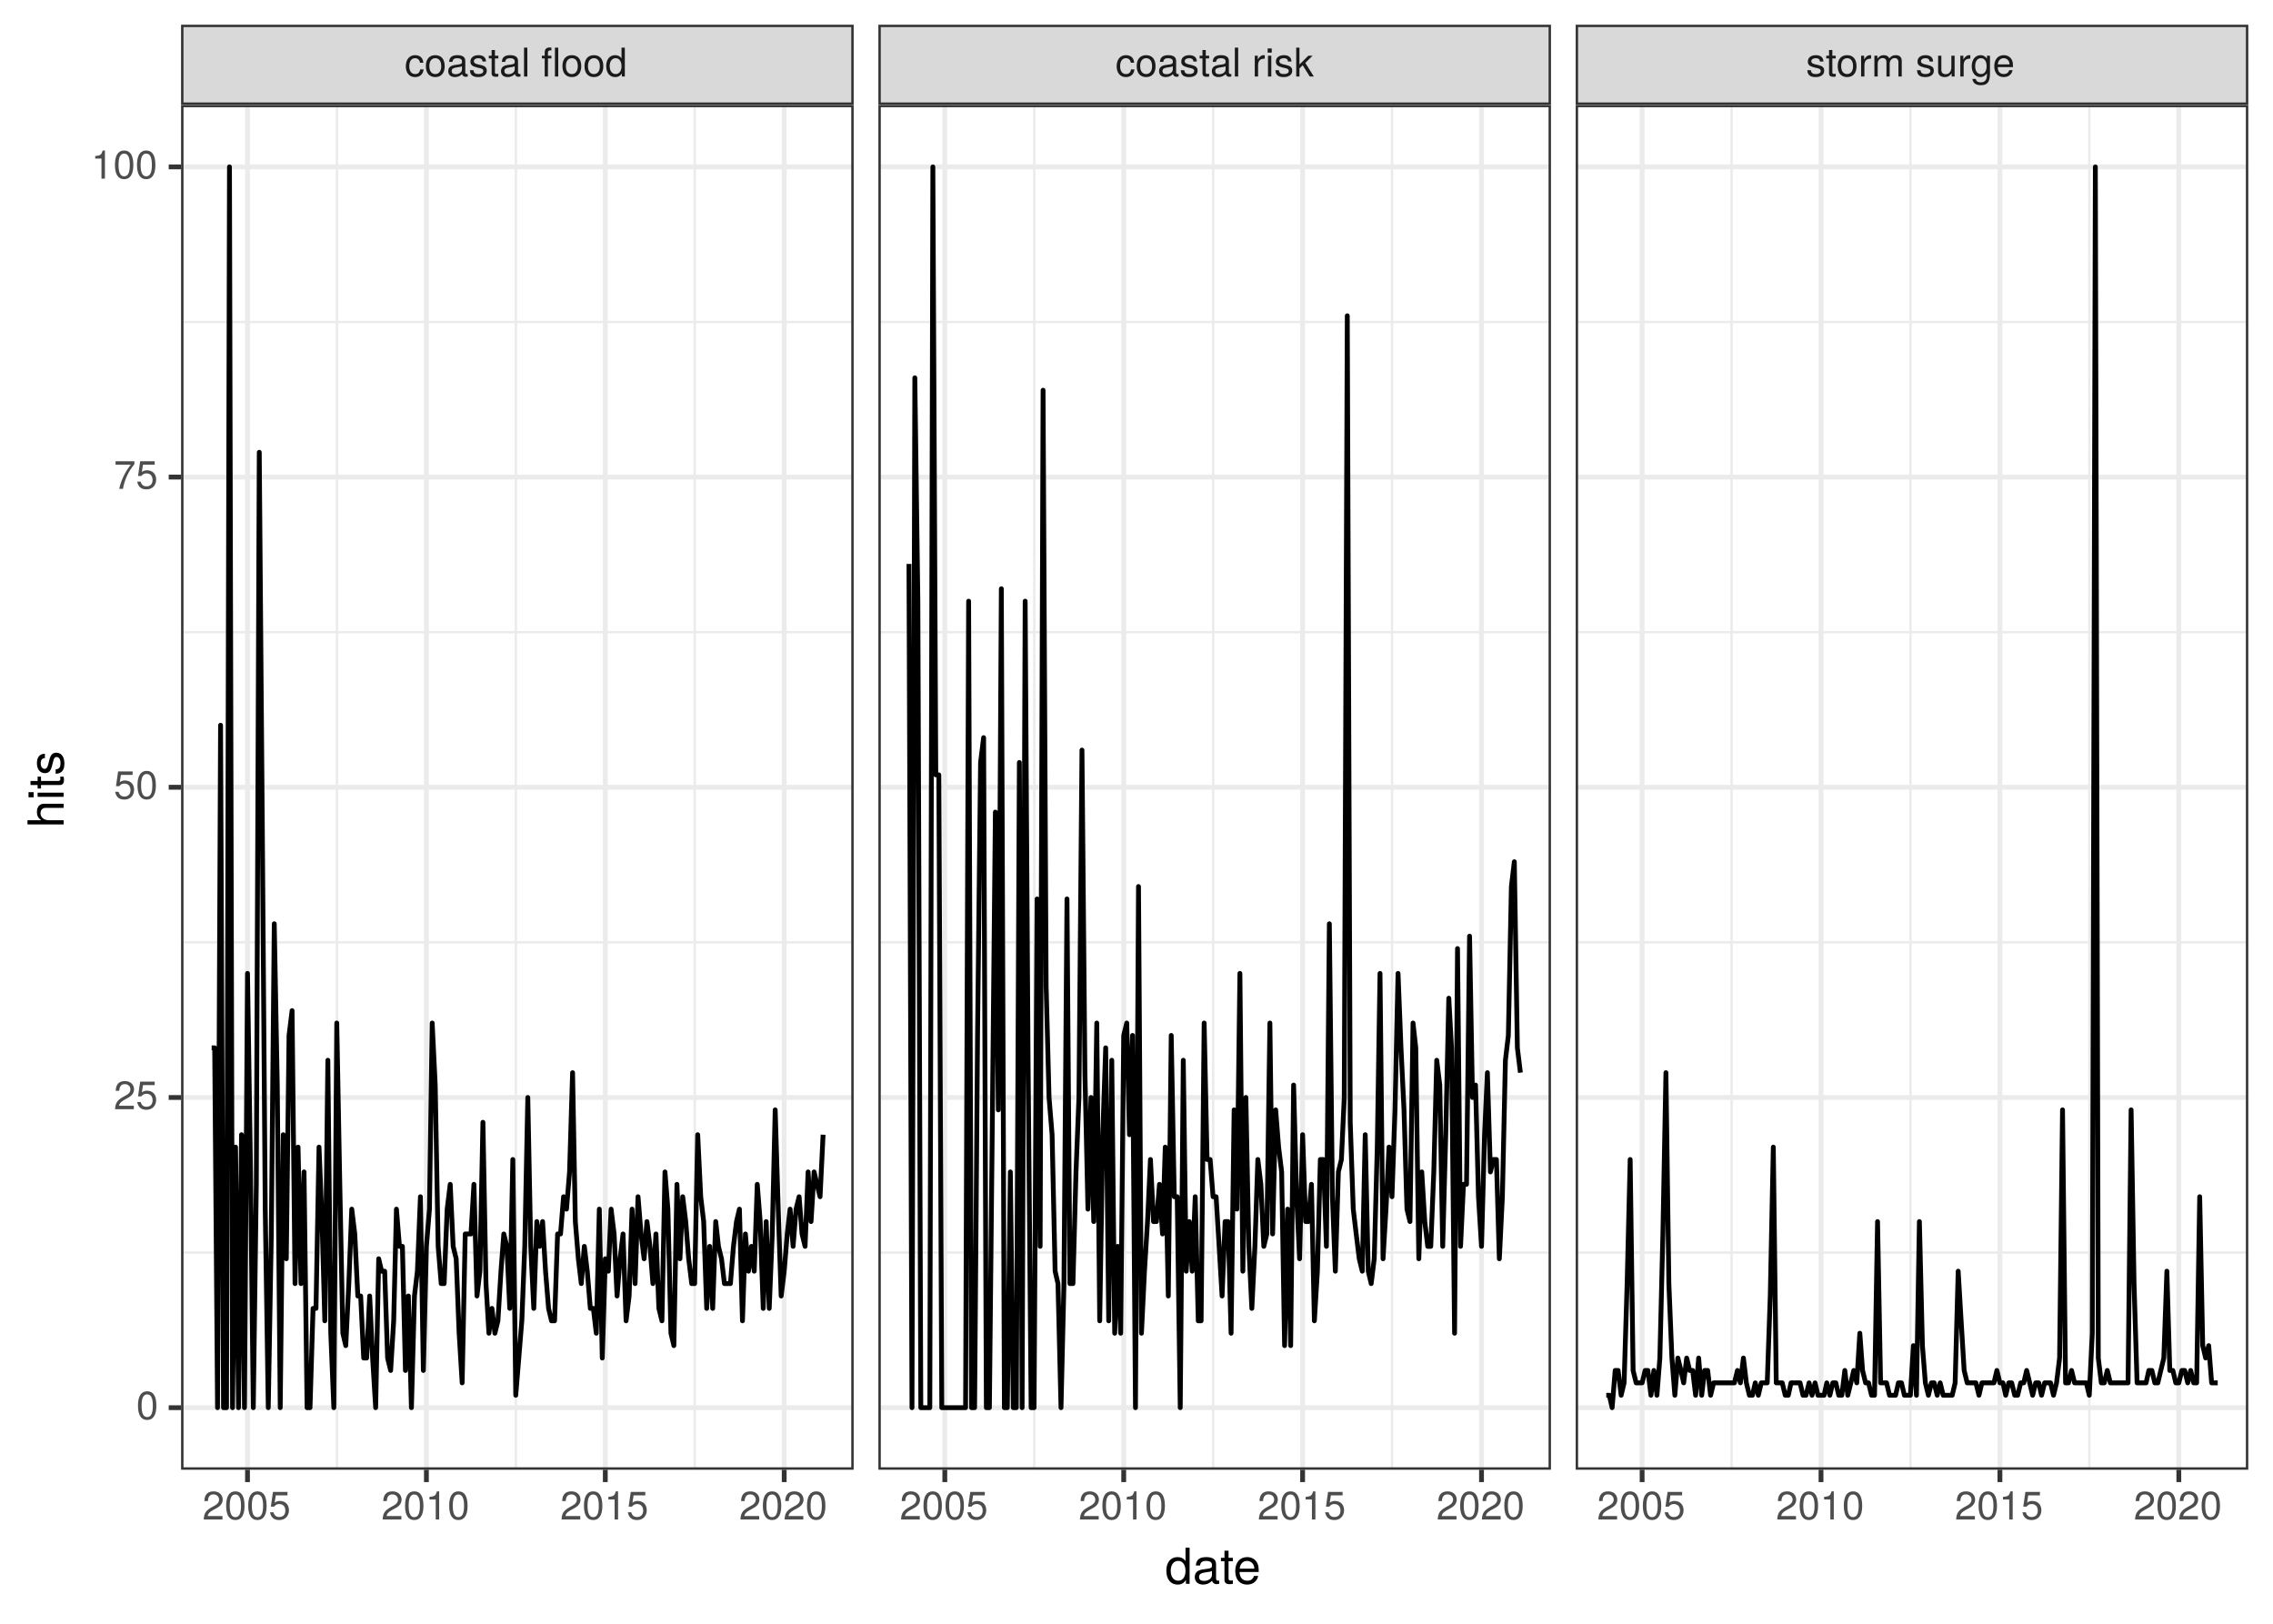 <?xml version="1.0" encoding="UTF-8"?>
<svg xmlns="http://www.w3.org/2000/svg" xmlns:xlink="http://www.w3.org/1999/xlink" width="504pt" height="360pt" viewBox="0 0 504 360" version="1.1">
<defs>
<g>
<symbol overflow="visible" id="glyph0-0">
<path style="stroke:none;" d=""/>
</symbol>
<symbol overflow="visible" id="glyph0-1">
<path style="stroke:none;" d="M 4.203 -1.578 L 3.453 -1.578 C 3.328 -0.844 2.953 -0.547 2.328 -0.547 C 1.516 -0.547 1.031 -1.172 1.031 -2.266 C 1.031 -3.406 1.516 -4.062 2.312 -4.062 C 2.922 -4.062 3.312 -3.703 3.406 -3.062 L 4.141 -3.062 C 4.062 -4.188 3.359 -4.734 2.328 -4.734 C 1.078 -4.734 0.266 -3.797 0.266 -2.266 C 0.266 -0.781 1.062 0.125 2.312 0.125 C 3.406 0.125 4.109 -0.531 4.203 -1.578 Z M 4.203 -1.578 "/>
</symbol>
<symbol overflow="visible" id="glyph0-2">
<path style="stroke:none;" d="M 4.484 -2.266 C 4.484 -3.859 3.719 -4.734 2.391 -4.734 C 1.094 -4.734 0.312 -3.859 0.312 -2.312 C 0.312 -0.75 1.094 0.125 2.406 0.125 C 3.688 0.125 4.484 -0.75 4.484 -2.266 Z M 3.719 -2.281 C 3.719 -1.203 3.203 -0.547 2.406 -0.547 C 1.578 -0.547 1.078 -1.188 1.078 -2.312 C 1.078 -3.406 1.578 -4.062 2.406 -4.062 C 3.234 -4.062 3.719 -3.422 3.719 -2.281 Z M 3.719 -2.281 "/>
</symbol>
<symbol overflow="visible" id="glyph0-3">
<path style="stroke:none;" d="M 4.703 -0.016 L 4.703 -0.578 C 4.625 -0.547 4.594 -0.547 4.547 -0.547 C 4.297 -0.547 4.156 -0.688 4.156 -0.922 L 4.156 -3.484 C 4.156 -4.297 3.547 -4.734 2.422 -4.734 C 1.297 -4.734 0.609 -4.312 0.578 -3.25 L 1.312 -3.25 C 1.375 -3.812 1.703 -4.062 2.391 -4.062 C 3.047 -4.062 3.422 -3.812 3.422 -3.375 L 3.422 -3.188 C 3.422 -2.875 3.234 -2.75 2.656 -2.672 C 1.625 -2.547 1.453 -2.5 1.172 -2.391 C 0.641 -2.172 0.375 -1.766 0.375 -1.203 C 0.375 -0.359 0.953 0.125 1.875 0.125 C 2.469 0.125 3.047 -0.109 3.453 -0.547 C 3.531 -0.188 3.844 0.062 4.203 0.062 C 4.359 0.062 4.469 0.047 4.703 -0.016 Z M 3.422 -1.594 C 3.422 -0.938 2.75 -0.516 2.047 -0.516 C 1.469 -0.516 1.141 -0.719 1.141 -1.219 C 1.141 -1.703 1.453 -1.906 2.25 -2.016 C 3.016 -2.125 3.172 -2.156 3.422 -2.281 Z M 3.422 -1.594 "/>
</symbol>
<symbol overflow="visible" id="glyph0-4">
<path style="stroke:none;" d="M 4.031 -1.297 C 4.031 -1.984 3.656 -2.328 2.734 -2.547 L 2.031 -2.703 C 1.438 -2.844 1.172 -3.047 1.172 -3.375 C 1.172 -3.797 1.562 -4.062 2.156 -4.062 C 2.75 -4.062 3.062 -3.812 3.078 -3.328 L 3.859 -3.328 C 3.844 -4.234 3.25 -4.734 2.188 -4.734 C 1.109 -4.734 0.406 -4.188 0.406 -3.328 C 0.406 -2.609 0.781 -2.266 1.875 -2 L 2.562 -1.844 C 3.062 -1.719 3.266 -1.562 3.266 -1.234 C 3.266 -0.797 2.844 -0.547 2.203 -0.547 C 1.547 -0.547 1.172 -0.703 1.078 -1.406 L 0.297 -1.406 C 0.328 -0.344 0.938 0.125 2.141 0.125 C 3.297 0.125 4.031 -0.406 4.031 -1.297 Z M 4.031 -1.297 "/>
</symbol>
<symbol overflow="visible" id="glyph0-5">
<path style="stroke:none;" d="M 2.234 0 L 2.234 -0.609 C 2.141 -0.594 2.016 -0.578 1.875 -0.578 C 1.562 -0.578 1.484 -0.672 1.484 -1 L 1.484 -4.016 L 2.234 -4.016 L 2.234 -4.609 L 1.484 -4.609 L 1.484 -5.875 L 0.75 -5.875 L 0.75 -4.609 L 0.125 -4.609 L 0.125 -4.016 L 0.75 -4.016 L 0.75 -0.672 C 0.75 -0.203 1.062 0.062 1.641 0.062 C 1.812 0.062 1.984 0.047 2.234 0 Z M 2.234 0 "/>
</symbol>
<symbol overflow="visible" id="glyph0-6">
<path style="stroke:none;" d="M 1.328 0 L 1.328 -6.406 L 0.594 -6.406 L 0.594 0 Z M 1.328 0 "/>
</symbol>
<symbol overflow="visible" id="glyph0-7">
<path style="stroke:none;" d=""/>
</symbol>
<symbol overflow="visible" id="glyph0-8">
<path style="stroke:none;" d="M 2.266 -4.016 L 2.266 -4.609 L 1.5 -4.609 L 1.5 -5.328 C 1.5 -5.641 1.688 -5.797 2.016 -5.797 C 2.078 -5.797 2.109 -5.797 2.266 -5.781 L 2.266 -6.391 C 2.109 -6.438 2 -6.438 1.859 -6.438 C 1.172 -6.438 0.781 -6.047 0.781 -5.391 L 0.781 -4.609 L 0.156 -4.609 L 0.156 -4.016 L 0.781 -4.016 L 0.781 0 L 1.5 0 L 1.5 -4.016 Z M 3.781 0 L 3.781 -6.406 L 3.047 -6.406 L 3.047 0 Z M 3.781 0 "/>
</symbol>
<symbol overflow="visible" id="glyph0-9">
<path style="stroke:none;" d="M 4.359 0 L 4.359 -6.406 L 3.625 -6.406 L 3.625 -4.031 C 3.312 -4.5 2.828 -4.734 2.203 -4.734 C 1.016 -4.734 0.234 -3.812 0.234 -2.344 C 0.234 -0.797 1 0.125 2.234 0.125 C 2.875 0.125 3.312 -0.109 3.703 -0.672 L 3.703 0 Z M 3.625 -2.281 C 3.625 -1.219 3.109 -0.547 2.344 -0.547 C 1.531 -0.547 1 -1.234 1 -2.312 C 1 -3.375 1.531 -4.062 2.328 -4.062 C 3.125 -4.062 3.625 -3.359 3.625 -2.281 Z M 3.625 -2.281 "/>
</symbol>
<symbol overflow="visible" id="glyph0-10">
<path style="stroke:none;" d="M 2.828 -3.969 L 2.828 -4.719 C 2.703 -4.734 2.641 -4.734 2.547 -4.734 C 2.062 -4.734 1.703 -4.453 1.281 -3.781 L 1.281 -4.609 L 0.609 -4.609 L 0.609 0 L 1.344 0 L 1.344 -2.391 C 1.344 -3.438 1.688 -3.953 2.828 -3.969 Z M 2.828 -3.969 "/>
</symbol>
<symbol overflow="visible" id="glyph0-11">
<path style="stroke:none;" d="M 1.344 0 L 1.344 -4.609 L 0.609 -4.609 L 0.609 0 Z M 1.438 -5.297 L 1.438 -6.219 L 0.531 -6.219 L 0.531 -5.297 Z M 1.438 -5.297 "/>
</symbol>
<symbol overflow="visible" id="glyph0-12">
<path style="stroke:none;" d="M 4.422 0 L 2.531 -3.016 L 4.141 -4.609 L 3.188 -4.609 L 1.234 -2.656 L 1.234 -6.406 L 0.516 -6.406 L 0.516 0 L 1.234 0 L 1.234 -1.797 L 1.953 -2.5 L 3.516 0 Z M 4.422 0 "/>
</symbol>
<symbol overflow="visible" id="glyph0-13">
<path style="stroke:none;" d="M 6.688 0 L 6.688 -3.453 C 6.688 -4.281 6.234 -4.734 5.359 -4.734 C 4.75 -4.734 4.375 -4.562 3.953 -4.031 C 3.672 -4.531 3.312 -4.734 2.703 -4.734 C 2.094 -4.734 1.688 -4.516 1.297 -3.953 L 1.297 -4.609 L 0.625 -4.609 L 0.625 0 L 1.359 0 L 1.359 -2.891 C 1.359 -3.562 1.844 -4.094 2.438 -4.094 C 2.984 -4.094 3.297 -3.766 3.297 -3.172 L 3.297 0 L 4.016 0 L 4.016 -2.891 C 4.016 -3.562 4.516 -4.094 5.109 -4.094 C 5.641 -4.094 5.953 -3.75 5.953 -3.172 L 5.953 0 Z M 6.688 0 "/>
</symbol>
<symbol overflow="visible" id="glyph0-14">
<path style="stroke:none;" d="M 4.234 0 L 4.234 -4.609 L 3.516 -4.609 L 3.516 -2.062 C 3.516 -1.125 3.016 -0.516 2.25 -0.516 C 1.672 -0.516 1.297 -0.859 1.297 -1.422 L 1.297 -4.609 L 0.578 -4.609 L 0.578 -1.125 C 0.578 -0.359 1.141 0.125 2.047 0.125 C 2.719 0.125 3.156 -0.109 3.578 -0.719 L 3.578 0 Z M 4.234 0 "/>
</symbol>
<symbol overflow="visible" id="glyph0-15">
<path style="stroke:none;" d="M 4.297 -0.75 L 4.297 -4.609 L 3.625 -4.609 L 3.625 -3.938 C 3.25 -4.484 2.812 -4.734 2.219 -4.734 C 1.047 -4.734 0.25 -3.75 0.25 -2.266 C 0.25 -0.812 1.078 0.125 2.156 0.125 C 2.734 0.125 3.141 -0.109 3.625 -0.688 L 3.625 -0.391 C 3.625 0.828 3.125 1.297 2.266 1.297 C 1.688 1.297 1.234 1.094 1.156 0.531 L 0.406 0.531 C 0.484 1.406 1.156 1.922 2.25 1.922 C 3.688 1.922 4.297 1.281 4.297 -0.75 Z M 3.547 -2.281 C 3.547 -1.172 3.078 -0.547 2.312 -0.547 C 1.5 -0.547 1.016 -1.188 1.016 -2.312 C 1.016 -3.406 1.516 -4.062 2.297 -4.062 C 3.094 -4.062 3.547 -3.391 3.547 -2.281 Z M 3.547 -2.281 "/>
</symbol>
<symbol overflow="visible" id="glyph0-16">
<path style="stroke:none;" d="M 4.516 -2.094 C 4.516 -2.766 4.453 -3.188 4.328 -3.531 C 4.031 -4.281 3.328 -4.734 2.469 -4.734 C 1.172 -4.734 0.359 -3.797 0.359 -2.281 C 0.359 -0.766 1.156 0.125 2.453 0.125 C 3.5 0.125 4.234 -0.469 4.422 -1.406 L 3.672 -1.406 C 3.469 -0.797 3.062 -0.547 2.469 -0.547 C 1.703 -0.547 1.141 -1.031 1.125 -2.094 Z M 3.734 -2.75 C 3.734 -2.75 3.734 -2.703 3.719 -2.688 L 1.141 -2.688 C 1.203 -3.516 1.719 -4.062 2.453 -4.062 C 3.172 -4.062 3.734 -3.469 3.734 -2.75 Z M 3.734 -2.75 "/>
</symbol>
<symbol overflow="visible" id="glyph0-17">
<path style="stroke:none;" d="M 4.5 -4.406 C 4.5 -5.469 3.672 -6.234 2.5 -6.234 C 1.219 -6.234 0.484 -5.594 0.438 -4.078 L 1.219 -4.078 C 1.281 -5.125 1.703 -5.562 2.469 -5.562 C 3.172 -5.562 3.703 -5.062 3.703 -4.391 C 3.703 -3.891 3.406 -3.469 2.859 -3.156 L 2.047 -2.703 C 0.75 -1.969 0.375 -1.375 0.297 0 L 4.453 0 L 4.453 -0.766 L 1.172 -0.766 C 1.25 -1.281 1.531 -1.594 2.297 -2.047 L 3.172 -2.531 C 4.047 -2.984 4.5 -3.641 4.5 -4.406 Z M 4.5 -4.406 "/>
</symbol>
<symbol overflow="visible" id="glyph0-18">
<path style="stroke:none;" d="M 4.453 -3 C 4.453 -5.156 3.781 -6.234 2.422 -6.234 C 1.078 -6.234 0.375 -5.141 0.375 -3.047 C 0.375 -0.953 1.078 0.125 2.422 0.125 C 3.734 0.125 4.453 -0.953 4.453 -3 Z M 3.672 -3.062 C 3.672 -1.297 3.266 -0.516 2.406 -0.516 C 1.578 -0.516 1.172 -1.344 1.172 -3.047 C 1.172 -4.75 1.578 -5.547 2.422 -5.547 C 3.25 -5.547 3.672 -4.734 3.672 -3.062 Z M 3.672 -3.062 "/>
</symbol>
<symbol overflow="visible" id="glyph0-19">
<path style="stroke:none;" d="M 4.516 -2.062 C 4.516 -3.297 3.688 -4.109 2.5 -4.109 C 2.062 -4.109 1.703 -4 1.344 -3.734 L 1.594 -5.344 L 4.188 -5.344 L 4.188 -6.109 L 0.969 -6.109 L 0.5 -2.844 L 1.219 -2.844 C 1.578 -3.266 1.875 -3.422 2.359 -3.422 C 3.188 -3.422 3.719 -2.891 3.719 -1.969 C 3.719 -1.062 3.203 -0.547 2.359 -0.547 C 1.688 -0.547 1.266 -0.891 1.078 -1.594 L 0.312 -1.594 C 0.562 -0.359 1.266 0.125 2.375 0.125 C 3.641 0.125 4.516 -0.75 4.516 -2.062 Z M 4.516 -2.062 "/>
</symbol>
<symbol overflow="visible" id="glyph0-20">
<path style="stroke:none;" d="M 3.047 0 L 3.047 -6.234 L 2.547 -6.234 C 2.266 -5.281 2.094 -5.141 0.891 -5 L 0.891 -4.438 L 2.281 -4.438 L 2.281 0 Z M 3.047 0 "/>
</symbol>
<symbol overflow="visible" id="glyph0-21">
<path style="stroke:none;" d="M 4.578 -5.453 L 4.578 -6.109 L 0.406 -6.109 L 0.406 -5.344 L 3.781 -5.344 C 2.531 -3.781 1.656 -1.953 1.219 0 L 2.047 0 C 2.391 -2.016 3.266 -3.891 4.578 -5.453 Z M 4.578 -5.453 "/>
</symbol>
<symbol overflow="visible" id="glyph1-0">
<path style="stroke:none;" d=""/>
</symbol>
<symbol overflow="visible" id="glyph1-1">
<path style="stroke:none;" d="M 5.438 0 L 5.438 -8.016 L 4.531 -8.016 L 4.531 -5.031 C 4.141 -5.625 3.531 -5.922 2.766 -5.922 C 1.266 -5.922 0.281 -4.781 0.281 -2.938 C 0.281 -0.984 1.25 0.172 2.797 0.172 C 3.594 0.172 4.141 -0.125 4.625 -0.844 L 4.625 0 Z M 4.531 -2.859 C 4.531 -1.531 3.891 -0.688 2.922 -0.688 C 1.906 -0.688 1.25 -1.547 1.25 -2.875 C 1.25 -4.219 1.906 -5.078 2.922 -5.078 C 3.906 -5.078 4.531 -4.188 4.531 -2.859 Z M 4.531 -2.859 "/>
</symbol>
<symbol overflow="visible" id="glyph1-2">
<path style="stroke:none;" d="M 5.891 -0.016 L 5.891 -0.719 C 5.781 -0.688 5.734 -0.688 5.688 -0.688 C 5.375 -0.688 5.188 -0.859 5.188 -1.141 L 5.188 -4.359 C 5.188 -5.375 4.438 -5.922 3.031 -5.922 C 1.625 -5.922 0.766 -5.391 0.719 -4.062 L 1.641 -4.062 C 1.719 -4.766 2.141 -5.078 2.984 -5.078 C 3.812 -5.078 4.281 -4.781 4.281 -4.219 L 4.281 -3.984 C 4.281 -3.594 4.047 -3.438 3.328 -3.344 C 2.031 -3.172 1.828 -3.141 1.469 -2.984 C 0.797 -2.719 0.469 -2.203 0.469 -1.5 C 0.469 -0.453 1.188 0.172 2.359 0.172 C 3.094 0.172 3.812 -0.141 4.312 -0.688 C 4.406 -0.234 4.812 0.078 5.266 0.078 C 5.438 0.078 5.594 0.062 5.891 -0.016 Z M 4.281 -1.984 C 4.281 -1.172 3.438 -0.641 2.547 -0.641 C 1.844 -0.641 1.422 -0.891 1.422 -1.516 C 1.422 -2.125 1.828 -2.391 2.812 -2.531 C 3.766 -2.656 3.969 -2.703 4.281 -2.844 Z M 4.281 -1.984 "/>
</symbol>
<symbol overflow="visible" id="glyph1-3">
<path style="stroke:none;" d="M 2.797 0 L 2.797 -0.766 C 2.672 -0.734 2.531 -0.719 2.359 -0.719 C 1.953 -0.719 1.844 -0.844 1.844 -1.25 L 1.844 -5.016 L 2.797 -5.016 L 2.797 -5.766 L 1.844 -5.766 L 1.844 -7.344 L 0.938 -7.344 L 0.938 -5.766 L 0.156 -5.766 L 0.156 -5.016 L 0.938 -5.016 L 0.938 -0.844 C 0.938 -0.25 1.328 0.078 2.047 0.078 C 2.266 0.078 2.484 0.062 2.797 0 Z M 2.797 0 "/>
</symbol>
<symbol overflow="visible" id="glyph1-4">
<path style="stroke:none;" d="M 5.641 -2.625 C 5.641 -3.453 5.578 -3.984 5.406 -4.406 C 5.031 -5.359 4.156 -5.922 3.078 -5.922 C 1.469 -5.922 0.438 -4.734 0.438 -2.844 C 0.438 -0.953 1.438 0.172 3.062 0.172 C 4.375 0.172 5.297 -0.578 5.516 -1.75 L 4.594 -1.75 C 4.344 -0.984 3.828 -0.688 3.094 -0.688 C 2.141 -0.688 1.422 -1.297 1.391 -2.625 Z M 4.656 -3.438 C 4.656 -3.438 4.656 -3.391 4.656 -3.359 L 1.422 -3.359 C 1.5 -4.391 2.141 -5.078 3.062 -5.078 C 3.969 -5.078 4.656 -4.328 4.656 -3.438 Z M 4.656 -3.438 "/>
</symbol>
<symbol overflow="visible" id="glyph2-0">
<path style="stroke:none;" d=""/>
</symbol>
<symbol overflow="visible" id="glyph2-1">
<path style="stroke:none;" d="M 0 -5.344 L -4.359 -5.344 C -5.328 -5.344 -5.922 -4.656 -5.922 -3.531 C -5.922 -2.719 -5.672 -2.219 -4.969 -1.688 L -8.016 -1.688 L -8.016 -0.766 L 0 -0.766 L 0 -1.688 L -3.172 -1.688 C -4.359 -1.688 -5.125 -2.297 -5.125 -3.25 C -5.125 -3.891 -4.75 -4.438 -4 -4.438 L 0 -4.438 Z M 0 -5.344 "/>
</symbol>
<symbol overflow="visible" id="glyph2-2">
<path style="stroke:none;" d="M 0 -1.688 L -5.766 -1.688 L -5.766 -0.766 L 0 -0.766 Z M -6.641 -1.797 L -7.781 -1.797 L -7.781 -0.656 L -6.641 -0.656 Z M -6.641 -1.797 "/>
</symbol>
<symbol overflow="visible" id="glyph2-3">
<path style="stroke:none;" d="M 0 -2.797 L -0.766 -2.797 C -0.734 -2.672 -0.719 -2.531 -0.719 -2.359 C -0.719 -1.953 -0.844 -1.844 -1.25 -1.844 L -5.016 -1.844 L -5.016 -2.797 L -5.766 -2.797 L -5.766 -1.844 L -7.344 -1.844 L -7.344 -0.938 L -5.766 -0.938 L -5.766 -0.156 L -5.016 -0.156 L -5.016 -0.938 L -0.844 -0.938 C -0.25 -0.938 0.078 -1.328 0.078 -2.047 C 0.078 -2.266 0.062 -2.484 0 -2.797 Z M 0 -2.797 "/>
</symbol>
<symbol overflow="visible" id="glyph2-4">
<path style="stroke:none;" d="M -1.609 -5.047 C -2.469 -5.047 -2.906 -4.562 -3.172 -3.422 L -3.391 -2.547 C -3.562 -1.797 -3.812 -1.469 -4.219 -1.469 C -4.734 -1.469 -5.078 -1.953 -5.078 -2.688 C -5.078 -3.438 -4.766 -3.828 -4.156 -3.844 L -4.156 -4.812 C -5.297 -4.812 -5.922 -4.062 -5.922 -2.734 C -5.922 -1.391 -5.234 -0.516 -4.172 -0.516 C -3.266 -0.516 -2.844 -0.984 -2.516 -2.344 L -2.297 -3.203 C -2.141 -3.844 -1.953 -4.094 -1.547 -4.094 C -1 -4.094 -0.688 -3.547 -0.688 -2.75 C -0.688 -1.922 -0.875 -1.469 -1.766 -1.344 L -1.766 -0.375 C -0.422 -0.422 0.172 -1.172 0.172 -2.672 C 0.172 -4.125 -0.5 -5.047 -1.609 -5.047 Z M -1.609 -5.047 "/>
</symbol>
</g>
<clipPath id="clip1">
  <path d="M 40.152 23.246 L 189.289 23.246 L 189.289 325.848 L 40.152 325.848 Z M 40.152 23.246 "/>
</clipPath>
<clipPath id="clip2">
  <path d="M 40.152 277 L 189.289 277 L 189.289 278 L 40.152 278 Z M 40.152 277 "/>
</clipPath>
<clipPath id="clip3">
  <path d="M 40.152 208 L 189.289 208 L 189.289 210 L 40.152 210 Z M 40.152 208 "/>
</clipPath>
<clipPath id="clip4">
  <path d="M 40.152 139 L 189.289 139 L 189.289 141 L 40.152 141 Z M 40.152 139 "/>
</clipPath>
<clipPath id="clip5">
  <path d="M 40.152 71 L 189.289 71 L 189.289 72 L 40.152 72 Z M 40.152 71 "/>
</clipPath>
<clipPath id="clip6">
  <path d="M 74 23.246 L 75 23.246 L 75 325.848 L 74 325.848 Z M 74 23.246 "/>
</clipPath>
<clipPath id="clip7">
  <path d="M 114 23.246 L 115 23.246 L 115 325.848 L 114 325.848 Z M 114 23.246 "/>
</clipPath>
<clipPath id="clip8">
  <path d="M 153 23.246 L 155 23.246 L 155 325.848 L 153 325.848 Z M 153 23.246 "/>
</clipPath>
<clipPath id="clip9">
  <path d="M 40.152 311 L 189.289 311 L 189.289 313 L 40.152 313 Z M 40.152 311 "/>
</clipPath>
<clipPath id="clip10">
  <path d="M 40.152 242 L 189.289 242 L 189.289 244 L 40.152 244 Z M 40.152 242 "/>
</clipPath>
<clipPath id="clip11">
  <path d="M 40.152 174 L 189.289 174 L 189.289 176 L 40.152 176 Z M 40.152 174 "/>
</clipPath>
<clipPath id="clip12">
  <path d="M 40.152 105 L 189.289 105 L 189.289 107 L 40.152 107 Z M 40.152 105 "/>
</clipPath>
<clipPath id="clip13">
  <path d="M 40.152 36 L 189.289 36 L 189.289 38 L 40.152 38 Z M 40.152 36 "/>
</clipPath>
<clipPath id="clip14">
  <path d="M 54 23.246 L 56 23.246 L 56 325.848 L 54 325.848 Z M 54 23.246 "/>
</clipPath>
<clipPath id="clip15">
  <path d="M 94 23.246 L 96 23.246 L 96 325.848 L 94 325.848 Z M 94 23.246 "/>
</clipPath>
<clipPath id="clip16">
  <path d="M 133 23.246 L 135 23.246 L 135 325.848 L 133 325.848 Z M 133 23.246 "/>
</clipPath>
<clipPath id="clip17">
  <path d="M 173 23.246 L 175 23.246 L 175 325.848 L 173 325.848 Z M 173 23.246 "/>
</clipPath>
<clipPath id="clip18">
  <path d="M 40.152 23.246 L 189.289 23.246 L 189.289 325.848 L 40.152 325.848 Z M 40.152 23.246 "/>
</clipPath>
<clipPath id="clip19">
  <path d="M 194.766 23.246 L 343.902 23.246 L 343.902 325.848 L 194.766 325.848 Z M 194.766 23.246 "/>
</clipPath>
<clipPath id="clip20">
  <path d="M 194.766 277 L 343.902 277 L 343.902 278 L 194.766 278 Z M 194.766 277 "/>
</clipPath>
<clipPath id="clip21">
  <path d="M 194.766 208 L 343.902 208 L 343.902 210 L 194.766 210 Z M 194.766 208 "/>
</clipPath>
<clipPath id="clip22">
  <path d="M 194.766 139 L 343.902 139 L 343.902 141 L 194.766 141 Z M 194.766 139 "/>
</clipPath>
<clipPath id="clip23">
  <path d="M 194.766 71 L 343.902 71 L 343.902 72 L 194.766 72 Z M 194.766 71 "/>
</clipPath>
<clipPath id="clip24">
  <path d="M 229 23.246 L 230 23.246 L 230 325.848 L 229 325.848 Z M 229 23.246 "/>
</clipPath>
<clipPath id="clip25">
  <path d="M 268 23.246 L 270 23.246 L 270 325.848 L 268 325.848 Z M 268 23.246 "/>
</clipPath>
<clipPath id="clip26">
  <path d="M 308 23.246 L 309 23.246 L 309 325.848 L 308 325.848 Z M 308 23.246 "/>
</clipPath>
<clipPath id="clip27">
  <path d="M 194.766 311 L 343.902 311 L 343.902 313 L 194.766 313 Z M 194.766 311 "/>
</clipPath>
<clipPath id="clip28">
  <path d="M 194.766 242 L 343.902 242 L 343.902 244 L 194.766 244 Z M 194.766 242 "/>
</clipPath>
<clipPath id="clip29">
  <path d="M 194.766 174 L 343.902 174 L 343.902 176 L 194.766 176 Z M 194.766 174 "/>
</clipPath>
<clipPath id="clip30">
  <path d="M 194.766 105 L 343.902 105 L 343.902 107 L 194.766 107 Z M 194.766 105 "/>
</clipPath>
<clipPath id="clip31">
  <path d="M 194.766 36 L 343.902 36 L 343.902 38 L 194.766 38 Z M 194.766 36 "/>
</clipPath>
<clipPath id="clip32">
  <path d="M 208 23.246 L 211 23.246 L 211 325.848 L 208 325.848 Z M 208 23.246 "/>
</clipPath>
<clipPath id="clip33">
  <path d="M 248 23.246 L 250 23.246 L 250 325.848 L 248 325.848 Z M 248 23.246 "/>
</clipPath>
<clipPath id="clip34">
  <path d="M 288 23.246 L 290 23.246 L 290 325.848 L 288 325.848 Z M 288 23.246 "/>
</clipPath>
<clipPath id="clip35">
  <path d="M 327 23.246 L 330 23.246 L 330 325.848 L 327 325.848 Z M 327 23.246 "/>
</clipPath>
<clipPath id="clip36">
  <path d="M 194.766 23.246 L 343.902 23.246 L 343.902 325.848 L 194.766 325.848 Z M 194.766 23.246 "/>
</clipPath>
<clipPath id="clip37">
  <path d="M 349.383 23.246 L 498.52 23.246 L 498.52 325.848 L 349.383 325.848 Z M 349.383 23.246 "/>
</clipPath>
<clipPath id="clip38">
  <path d="M 349.383 277 L 498.52 277 L 498.52 278 L 349.383 278 Z M 349.383 277 "/>
</clipPath>
<clipPath id="clip39">
  <path d="M 349.383 208 L 498.52 208 L 498.52 210 L 349.383 210 Z M 349.383 208 "/>
</clipPath>
<clipPath id="clip40">
  <path d="M 349.383 139 L 498.52 139 L 498.52 141 L 349.383 141 Z M 349.383 139 "/>
</clipPath>
<clipPath id="clip41">
  <path d="M 349.383 71 L 498.52 71 L 498.52 72 L 349.383 72 Z M 349.383 71 "/>
</clipPath>
<clipPath id="clip42">
  <path d="M 383 23.246 L 385 23.246 L 385 325.848 L 383 325.848 Z M 383 23.246 "/>
</clipPath>
<clipPath id="clip43">
  <path d="M 423 23.246 L 424 23.246 L 424 325.848 L 423 325.848 Z M 423 23.246 "/>
</clipPath>
<clipPath id="clip44">
  <path d="M 463 23.246 L 464 23.246 L 464 325.848 L 463 325.848 Z M 463 23.246 "/>
</clipPath>
<clipPath id="clip45">
  <path d="M 349.383 311 L 498.52 311 L 498.52 313 L 349.383 313 Z M 349.383 311 "/>
</clipPath>
<clipPath id="clip46">
  <path d="M 349.383 242 L 498.52 242 L 498.52 244 L 349.383 244 Z M 349.383 242 "/>
</clipPath>
<clipPath id="clip47">
  <path d="M 349.383 174 L 498.52 174 L 498.52 176 L 349.383 176 Z M 349.383 174 "/>
</clipPath>
<clipPath id="clip48">
  <path d="M 349.383 105 L 498.52 105 L 498.52 107 L 349.383 107 Z M 349.383 105 "/>
</clipPath>
<clipPath id="clip49">
  <path d="M 349.383 36 L 498.52 36 L 498.52 38 L 349.383 38 Z M 349.383 36 "/>
</clipPath>
<clipPath id="clip50">
  <path d="M 363 23.246 L 365 23.246 L 365 325.848 L 363 325.848 Z M 363 23.246 "/>
</clipPath>
<clipPath id="clip51">
  <path d="M 403 23.246 L 405 23.246 L 405 325.848 L 403 325.848 Z M 403 23.246 "/>
</clipPath>
<clipPath id="clip52">
  <path d="M 442 23.246 L 444 23.246 L 444 325.848 L 442 325.848 Z M 442 23.246 "/>
</clipPath>
<clipPath id="clip53">
  <path d="M 482 23.246 L 484 23.246 L 484 325.848 L 482 325.848 Z M 482 23.246 "/>
</clipPath>
<clipPath id="clip54">
  <path d="M 349.383 23.246 L 498.52 23.246 L 498.52 325.848 L 349.383 325.848 Z M 349.383 23.246 "/>
</clipPath>
<clipPath id="clip55">
  <path d="M 40.152 5.48 L 189.289 5.48 L 189.289 23.246 L 40.152 23.246 Z M 40.152 5.48 "/>
</clipPath>
<clipPath id="clip56">
  <path d="M 194.766 5.48 L 343.902 5.48 L 343.902 23.246 L 194.766 23.246 Z M 194.766 5.48 "/>
</clipPath>
<clipPath id="clip57">
  <path d="M 349.383 5.48 L 498.52 5.48 L 498.52 23.246 L 349.383 23.246 Z M 349.383 5.48 "/>
</clipPath>
</defs>
<g id="surface16">
<rect x="0" y="0" width="504" height="360" style="fill:rgb(100%,100%,100%);fill-opacity:1;stroke:none;"/>
<rect x="0" y="0" width="504" height="360" style="fill:rgb(100%,100%,100%);fill-opacity:1;stroke:none;"/>
<path style="fill:none;stroke-width:1.067;stroke-linecap:round;stroke-linejoin:round;stroke:rgb(100%,100%,100%);stroke-opacity:1;stroke-miterlimit:10;" d="M 0 360 L 504 360 L 504 0 L 0 0 Z M 0 360 "/>
<g clip-path="url(#clip1)" clip-rule="nonzero">
<path style=" stroke:none;fill-rule:nonzero;fill:rgb(100%,100%,100%);fill-opacity:1;" d="M 40.152 325.848 L 189.289 325.848 L 189.289 23.246 L 40.152 23.246 Z M 40.152 325.848 "/>
</g>
<g clip-path="url(#clip2)" clip-rule="nonzero">
<path style="fill:none;stroke-width:0.533;stroke-linecap:butt;stroke-linejoin:round;stroke:rgb(92.157%,92.157%,92.157%);stroke-opacity:1;stroke-miterlimit:10;" d="M 40.152 277.707 L 189.289 277.707 "/>
</g>
<g clip-path="url(#clip3)" clip-rule="nonzero">
<path style="fill:none;stroke-width:0.533;stroke-linecap:butt;stroke-linejoin:round;stroke:rgb(92.157%,92.157%,92.157%);stroke-opacity:1;stroke-miterlimit:10;" d="M 40.152 208.934 L 189.289 208.934 "/>
</g>
<g clip-path="url(#clip4)" clip-rule="nonzero">
<path style="fill:none;stroke-width:0.533;stroke-linecap:butt;stroke-linejoin:round;stroke:rgb(92.157%,92.157%,92.157%);stroke-opacity:1;stroke-miterlimit:10;" d="M 40.152 140.16 L 189.289 140.16 "/>
</g>
<g clip-path="url(#clip5)" clip-rule="nonzero">
<path style="fill:none;stroke-width:0.533;stroke-linecap:butt;stroke-linejoin:round;stroke:rgb(92.157%,92.157%,92.157%);stroke-opacity:1;stroke-miterlimit:10;" d="M 40.152 71.387 L 189.289 71.387 "/>
</g>
<g clip-path="url(#clip6)" clip-rule="nonzero">
<path style="fill:none;stroke-width:0.533;stroke-linecap:butt;stroke-linejoin:round;stroke:rgb(92.157%,92.157%,92.157%);stroke-opacity:1;stroke-miterlimit:10;" d="M 74.715 325.848 L 74.715 23.246 "/>
</g>
<g clip-path="url(#clip7)" clip-rule="nonzero">
<path style="fill:none;stroke-width:0.533;stroke-linecap:butt;stroke-linejoin:round;stroke:rgb(92.157%,92.157%,92.157%);stroke-opacity:1;stroke-miterlimit:10;" d="M 114.383 325.848 L 114.383 23.246 "/>
</g>
<g clip-path="url(#clip8)" clip-rule="nonzero">
<path style="fill:none;stroke-width:0.533;stroke-linecap:butt;stroke-linejoin:round;stroke:rgb(92.157%,92.157%,92.157%);stroke-opacity:1;stroke-miterlimit:10;" d="M 154.051 325.848 L 154.051 23.246 "/>
</g>
<g clip-path="url(#clip9)" clip-rule="nonzero">
<path style="fill:none;stroke-width:1.067;stroke-linecap:butt;stroke-linejoin:round;stroke:rgb(92.157%,92.157%,92.157%);stroke-opacity:1;stroke-miterlimit:10;" d="M 40.152 312.094 L 189.289 312.094 "/>
</g>
<g clip-path="url(#clip10)" clip-rule="nonzero">
<path style="fill:none;stroke-width:1.067;stroke-linecap:butt;stroke-linejoin:round;stroke:rgb(92.157%,92.157%,92.157%);stroke-opacity:1;stroke-miterlimit:10;" d="M 40.152 243.32 L 189.289 243.32 "/>
</g>
<g clip-path="url(#clip11)" clip-rule="nonzero">
<path style="fill:none;stroke-width:1.067;stroke-linecap:butt;stroke-linejoin:round;stroke:rgb(92.157%,92.157%,92.157%);stroke-opacity:1;stroke-miterlimit:10;" d="M 40.152 174.547 L 189.289 174.547 "/>
</g>
<g clip-path="url(#clip12)" clip-rule="nonzero">
<path style="fill:none;stroke-width:1.067;stroke-linecap:butt;stroke-linejoin:round;stroke:rgb(92.157%,92.157%,92.157%);stroke-opacity:1;stroke-miterlimit:10;" d="M 40.152 105.773 L 189.289 105.773 "/>
</g>
<g clip-path="url(#clip13)" clip-rule="nonzero">
<path style="fill:none;stroke-width:1.067;stroke-linecap:butt;stroke-linejoin:round;stroke:rgb(92.157%,92.157%,92.157%);stroke-opacity:1;stroke-miterlimit:10;" d="M 40.152 37 L 189.289 37 "/>
</g>
<g clip-path="url(#clip14)" clip-rule="nonzero">
<path style="fill:none;stroke-width:1.067;stroke-linecap:butt;stroke-linejoin:round;stroke:rgb(92.157%,92.157%,92.157%);stroke-opacity:1;stroke-miterlimit:10;" d="M 54.879 325.848 L 54.879 23.246 "/>
</g>
<g clip-path="url(#clip15)" clip-rule="nonzero">
<path style="fill:none;stroke-width:1.067;stroke-linecap:butt;stroke-linejoin:round;stroke:rgb(92.157%,92.157%,92.157%);stroke-opacity:1;stroke-miterlimit:10;" d="M 94.547 325.848 L 94.547 23.246 "/>
</g>
<g clip-path="url(#clip16)" clip-rule="nonzero">
<path style="fill:none;stroke-width:1.067;stroke-linecap:butt;stroke-linejoin:round;stroke:rgb(92.157%,92.157%,92.157%);stroke-opacity:1;stroke-miterlimit:10;" d="M 134.215 325.848 L 134.215 23.246 "/>
</g>
<g clip-path="url(#clip17)" clip-rule="nonzero">
<path style="fill:none;stroke-width:1.067;stroke-linecap:butt;stroke-linejoin:round;stroke:rgb(92.157%,92.157%,92.157%);stroke-opacity:1;stroke-miterlimit:10;" d="M 173.883 325.848 L 173.883 23.246 "/>
</g>
<path style="fill:none;stroke-width:1.067;stroke-linecap:butt;stroke-linejoin:round;stroke:rgb(0%,0%,0%);stroke-opacity:1;stroke-miterlimit:10;" d="M 46.93 232.316 L 47.602 232.316 L 48.234 312.094 L 48.906 160.793 L 49.559 312.094 L 50.23 312.094 L 50.883 37 L 51.559 312.094 L 52.23 254.324 L 52.883 312.094 L 53.555 251.574 L 54.207 312.094 L 54.879 215.812 L 55.555 259.828 L 56.164 312.094 L 56.836 262.578 L 57.488 100.273 L 58.16 182.801 L 58.812 268.078 L 59.484 312.094 L 60.16 273.582 L 60.812 204.809 L 61.484 240.57 L 62.137 312.094 L 62.809 251.574 L 63.484 279.082 L 64.09 229.566 L 64.766 224.066 L 65.418 284.586 L 66.09 254.324 L 66.742 284.586 L 67.414 259.828 L 68.09 312.094 L 68.742 312.094 L 69.414 290.086 L 70.066 290.086 L 70.738 254.324 L 71.414 270.832 L 72.02 292.84 L 72.695 235.07 L 73.348 295.59 L 74.02 312.094 L 74.672 226.816 L 75.344 262.578 L 76.02 295.59 L 76.668 298.34 L 77.344 284.586 L 77.996 268.078 L 78.668 273.582 L 79.34 287.336 L 79.973 287.336 L 80.645 301.09 L 81.297 301.09 L 81.969 287.336 L 82.621 301.09 L 83.297 312.094 L 83.969 279.082 L 84.621 281.836 L 85.293 281.836 L 85.945 301.09 L 86.621 303.844 L 87.293 292.84 L 87.902 268.078 L 88.574 276.332 L 89.227 276.332 L 89.898 303.844 L 90.551 287.336 L 91.227 312.094 L 91.898 287.336 L 92.551 281.836 L 93.223 265.328 L 93.875 303.844 L 94.547 276.332 L 95.223 268.078 L 95.832 226.816 L 96.504 240.57 L 97.156 276.332 L 97.828 284.586 L 98.48 284.586 L 99.152 268.078 L 99.828 262.578 L 100.48 276.332 L 101.152 279.082 L 101.805 295.59 L 102.477 306.594 L 103.152 273.582 L 104.434 273.582 L 105.086 262.578 L 105.758 287.336 L 106.41 281.836 L 107.082 248.824 L 107.758 284.586 L 108.41 295.59 L 109.082 290.086 L 109.734 295.59 L 110.406 292.84 L 111.082 281.836 L 111.711 273.582 L 112.383 276.332 L 113.035 290.086 L 113.711 257.074 L 114.359 309.344 L 115.035 301.09 L 115.707 292.84 L 116.359 276.332 L 117.031 243.32 L 117.684 276.332 L 118.359 290.086 L 119.031 270.832 L 119.641 276.332 L 120.312 270.832 L 120.965 281.836 L 121.637 290.086 L 122.289 292.84 L 122.965 292.84 L 123.637 273.582 L 124.289 273.582 L 124.961 265.328 L 125.613 268.078 L 126.289 259.828 L 126.961 237.82 L 127.57 270.832 L 128.242 279.082 L 128.895 284.586 L 129.566 276.332 L 130.219 281.836 L 130.895 290.086 L 131.566 290.086 L 132.219 295.59 L 132.891 268.078 L 133.543 301.09 L 134.215 279.082 L 134.891 281.836 L 135.5 268.078 L 136.172 273.582 L 136.824 287.336 L 137.496 279.082 L 138.148 273.582 L 138.82 292.84 L 139.496 287.336 L 140.148 268.078 L 140.82 284.586 L 141.473 265.328 L 142.145 273.582 L 142.82 279.082 L 143.449 270.832 L 144.121 276.332 L 144.773 284.586 L 145.449 273.582 L 146.098 290.086 L 146.773 292.84 L 147.445 259.828 L 148.098 268.078 L 148.77 295.59 L 149.422 298.34 L 150.098 262.578 L 150.77 279.082 L 151.379 265.328 L 152.051 270.832 L 152.703 279.082 L 153.375 284.586 L 154.027 284.586 L 154.703 251.574 L 155.375 265.328 L 156.027 270.832 L 156.699 290.086 L 157.352 276.332 L 158.027 290.086 L 158.699 270.832 L 159.309 276.332 L 159.98 279.082 L 160.633 284.586 L 161.957 284.586 L 162.633 276.332 L 163.305 270.832 L 163.957 268.078 L 164.629 292.84 L 165.281 273.582 L 165.957 281.836 L 166.629 276.332 L 167.238 281.836 L 167.91 262.578 L 168.562 270.832 L 169.234 290.086 L 169.887 270.832 L 170.562 290.086 L 171.234 273.582 L 171.887 246.07 L 172.559 268.078 L 173.211 287.336 L 173.883 281.836 L 174.559 273.582 L 175.188 268.078 L 175.859 276.332 L 176.512 268.078 L 177.188 265.328 L 177.84 273.582 L 178.512 276.332 L 179.184 259.828 L 179.836 270.832 L 180.512 259.828 L 181.16 262.578 L 181.836 265.328 L 182.508 251.574 "/>
<g clip-path="url(#clip18)" clip-rule="nonzero">
<path style="fill:none;stroke-width:1.067;stroke-linecap:round;stroke-linejoin:round;stroke:rgb(20%,20%,20%);stroke-opacity:1;stroke-miterlimit:10;" d="M 40.152 325.848 L 189.289 325.848 L 189.289 23.246 L 40.152 23.246 Z M 40.152 325.848 "/>
</g>
<g clip-path="url(#clip19)" clip-rule="nonzero">
<path style=" stroke:none;fill-rule:nonzero;fill:rgb(100%,100%,100%);fill-opacity:1;" d="M 194.766 325.848 L 343.902 325.848 L 343.902 23.246 L 194.766 23.246 Z M 194.766 325.848 "/>
</g>
<g clip-path="url(#clip20)" clip-rule="nonzero">
<path style="fill:none;stroke-width:0.533;stroke-linecap:butt;stroke-linejoin:round;stroke:rgb(92.157%,92.157%,92.157%);stroke-opacity:1;stroke-miterlimit:10;" d="M 194.766 277.707 L 343.902 277.707 "/>
</g>
<g clip-path="url(#clip21)" clip-rule="nonzero">
<path style="fill:none;stroke-width:0.533;stroke-linecap:butt;stroke-linejoin:round;stroke:rgb(92.157%,92.157%,92.157%);stroke-opacity:1;stroke-miterlimit:10;" d="M 194.766 208.934 L 343.902 208.934 "/>
</g>
<g clip-path="url(#clip22)" clip-rule="nonzero">
<path style="fill:none;stroke-width:0.533;stroke-linecap:butt;stroke-linejoin:round;stroke:rgb(92.157%,92.157%,92.157%);stroke-opacity:1;stroke-miterlimit:10;" d="M 194.766 140.16 L 343.902 140.16 "/>
</g>
<g clip-path="url(#clip23)" clip-rule="nonzero">
<path style="fill:none;stroke-width:0.533;stroke-linecap:butt;stroke-linejoin:round;stroke:rgb(92.157%,92.157%,92.157%);stroke-opacity:1;stroke-miterlimit:10;" d="M 194.766 71.387 L 343.902 71.387 "/>
</g>
<g clip-path="url(#clip24)" clip-rule="nonzero">
<path style="fill:none;stroke-width:0.533;stroke-linecap:butt;stroke-linejoin:round;stroke:rgb(92.157%,92.157%,92.157%);stroke-opacity:1;stroke-miterlimit:10;" d="M 229.332 325.848 L 229.332 23.246 "/>
</g>
<g clip-path="url(#clip25)" clip-rule="nonzero">
<path style="fill:none;stroke-width:0.533;stroke-linecap:butt;stroke-linejoin:round;stroke:rgb(92.157%,92.157%,92.157%);stroke-opacity:1;stroke-miterlimit:10;" d="M 269 325.848 L 269 23.246 "/>
</g>
<g clip-path="url(#clip26)" clip-rule="nonzero">
<path style="fill:none;stroke-width:0.533;stroke-linecap:butt;stroke-linejoin:round;stroke:rgb(92.157%,92.157%,92.157%);stroke-opacity:1;stroke-miterlimit:10;" d="M 308.668 325.848 L 308.668 23.246 "/>
</g>
<g clip-path="url(#clip27)" clip-rule="nonzero">
<path style="fill:none;stroke-width:1.067;stroke-linecap:butt;stroke-linejoin:round;stroke:rgb(92.157%,92.157%,92.157%);stroke-opacity:1;stroke-miterlimit:10;" d="M 194.766 312.094 L 343.902 312.094 "/>
</g>
<g clip-path="url(#clip28)" clip-rule="nonzero">
<path style="fill:none;stroke-width:1.067;stroke-linecap:butt;stroke-linejoin:round;stroke:rgb(92.157%,92.157%,92.157%);stroke-opacity:1;stroke-miterlimit:10;" d="M 194.766 243.32 L 343.902 243.32 "/>
</g>
<g clip-path="url(#clip29)" clip-rule="nonzero">
<path style="fill:none;stroke-width:1.067;stroke-linecap:butt;stroke-linejoin:round;stroke:rgb(92.157%,92.157%,92.157%);stroke-opacity:1;stroke-miterlimit:10;" d="M 194.766 174.547 L 343.902 174.547 "/>
</g>
<g clip-path="url(#clip30)" clip-rule="nonzero">
<path style="fill:none;stroke-width:1.067;stroke-linecap:butt;stroke-linejoin:round;stroke:rgb(92.157%,92.157%,92.157%);stroke-opacity:1;stroke-miterlimit:10;" d="M 194.766 105.773 L 343.902 105.773 "/>
</g>
<g clip-path="url(#clip31)" clip-rule="nonzero">
<path style="fill:none;stroke-width:1.067;stroke-linecap:butt;stroke-linejoin:round;stroke:rgb(92.157%,92.157%,92.157%);stroke-opacity:1;stroke-miterlimit:10;" d="M 194.766 37 L 343.902 37 "/>
</g>
<g clip-path="url(#clip32)" clip-rule="nonzero">
<path style="fill:none;stroke-width:1.067;stroke-linecap:butt;stroke-linejoin:round;stroke:rgb(92.157%,92.157%,92.157%);stroke-opacity:1;stroke-miterlimit:10;" d="M 209.496 325.848 L 209.496 23.246 "/>
</g>
<g clip-path="url(#clip33)" clip-rule="nonzero">
<path style="fill:none;stroke-width:1.067;stroke-linecap:butt;stroke-linejoin:round;stroke:rgb(92.157%,92.157%,92.157%);stroke-opacity:1;stroke-miterlimit:10;" d="M 249.164 325.848 L 249.164 23.246 "/>
</g>
<g clip-path="url(#clip34)" clip-rule="nonzero">
<path style="fill:none;stroke-width:1.067;stroke-linecap:butt;stroke-linejoin:round;stroke:rgb(92.157%,92.157%,92.157%);stroke-opacity:1;stroke-miterlimit:10;" d="M 288.832 325.848 L 288.832 23.246 "/>
</g>
<g clip-path="url(#clip35)" clip-rule="nonzero">
<path style="fill:none;stroke-width:1.067;stroke-linecap:butt;stroke-linejoin:round;stroke:rgb(92.157%,92.157%,92.157%);stroke-opacity:1;stroke-miterlimit:10;" d="M 328.5 325.848 L 328.5 23.246 "/>
</g>
<path style="fill:none;stroke-width:1.067;stroke-linecap:butt;stroke-linejoin:round;stroke:rgb(0%,0%,0%);stroke-opacity:1;stroke-miterlimit:10;" d="M 201.547 125.031 L 202.219 312.094 L 202.848 83.766 L 203.523 133.285 L 204.176 312.094 L 206.172 312.094 L 206.848 37 L 207.5 171.797 L 208.172 171.797 L 208.824 312.094 L 214.102 312.094 L 214.777 133.285 L 215.426 312.094 L 216.102 312.094 L 216.754 229.566 L 217.426 169.047 L 218.102 163.543 L 218.707 312.094 L 219.383 312.094 L 220.031 248.824 L 220.707 180.051 L 221.359 246.07 L 222.031 130.531 L 222.707 312.094 L 223.355 312.094 L 224.031 259.828 L 224.684 312.094 L 225.355 312.094 L 226.027 169.047 L 226.637 312.094 L 227.312 133.285 L 227.961 235.07 L 228.637 312.094 L 229.289 312.094 L 229.961 199.305 L 230.633 276.332 L 231.285 86.52 L 231.961 218.562 L 232.609 243.32 L 233.285 251.574 L 233.957 281.836 L 234.59 284.586 L 235.262 312.094 L 235.914 284.586 L 236.586 199.305 L 237.238 284.586 L 237.91 284.586 L 238.586 259.828 L 239.238 243.32 L 239.91 166.297 L 240.562 237.82 L 241.234 268.078 L 241.91 243.32 L 242.516 270.832 L 243.191 226.816 L 243.844 292.84 L 244.516 251.574 L 245.168 232.316 L 245.84 292.84 L 246.516 235.07 L 247.168 295.59 L 247.84 276.332 L 248.492 295.59 L 249.164 229.566 L 249.84 226.816 L 250.445 251.574 L 251.121 229.566 L 251.773 312.094 L 252.445 196.555 L 253.098 295.59 L 253.77 281.836 L 254.445 270.832 L 255.094 257.074 L 255.77 270.832 L 256.422 270.832 L 257.094 262.578 L 257.77 273.582 L 258.375 254.324 L 259.051 287.336 L 259.699 229.566 L 260.375 265.328 L 261.027 265.328 L 261.699 312.094 L 262.375 235.07 L 263.023 281.836 L 263.699 270.832 L 264.352 281.836 L 265.023 265.328 L 265.695 292.84 L 266.328 292.84 L 267 226.816 L 267.652 257.074 L 268.324 257.074 L 268.977 265.328 L 269.652 265.328 L 270.324 276.332 L 270.977 287.336 L 271.648 270.832 L 272.301 270.832 L 272.973 295.59 L 273.648 246.07 L 274.258 268.078 L 274.93 215.812 L 275.582 281.836 L 276.254 243.32 L 276.906 276.332 L 277.578 290.086 L 278.254 276.332 L 278.906 257.074 L 279.578 262.578 L 280.23 276.332 L 280.902 273.582 L 281.578 226.816 L 282.184 273.582 L 282.859 246.07 L 283.512 254.324 L 284.184 259.828 L 284.836 298.34 L 285.508 268.078 L 286.184 298.34 L 286.836 240.57 L 287.508 265.328 L 288.16 279.082 L 288.832 251.574 L 289.508 270.832 L 290.113 270.832 L 290.789 262.578 L 291.441 292.84 L 292.113 281.836 L 292.766 257.074 L 293.438 257.074 L 294.113 276.332 L 294.762 204.809 L 295.438 265.328 L 296.09 281.836 L 296.762 259.828 L 297.434 257.074 L 298.066 243.32 L 298.738 70.012 L 299.391 248.824 L 300.062 268.078 L 300.715 273.582 L 301.391 279.082 L 302.062 281.836 L 302.715 251.574 L 303.387 281.836 L 304.039 284.586 L 304.715 279.082 L 305.387 254.324 L 305.996 215.812 L 306.668 279.082 L 307.32 268.078 L 307.992 254.324 L 308.645 265.328 L 309.32 246.07 L 309.992 215.812 L 310.645 232.316 L 311.316 246.07 L 311.969 268.078 L 312.641 270.832 L 313.316 226.816 L 313.926 232.316 L 314.598 279.082 L 315.25 259.828 L 315.922 270.832 L 316.574 276.332 L 317.246 276.332 L 317.922 259.828 L 318.574 235.07 L 319.246 240.57 L 319.898 276.332 L 320.57 251.574 L 321.246 221.312 L 321.852 232.316 L 322.527 295.59 L 323.18 210.309 L 323.852 276.332 L 324.504 262.578 L 325.176 262.578 L 325.852 207.559 L 326.504 243.32 L 327.176 240.57 L 327.828 265.328 L 328.5 276.332 L 329.176 251.574 L 329.805 237.82 L 330.477 259.828 L 331.129 257.074 L 331.805 257.074 L 332.453 279.082 L 333.129 265.328 L 333.801 235.07 L 334.453 229.566 L 335.125 196.555 L 335.777 191.055 L 336.453 232.316 L 337.125 237.82 "/>
<g clip-path="url(#clip36)" clip-rule="nonzero">
<path style="fill:none;stroke-width:1.067;stroke-linecap:round;stroke-linejoin:round;stroke:rgb(20%,20%,20%);stroke-opacity:1;stroke-miterlimit:10;" d="M 194.766 325.848 L 343.902 325.848 L 343.902 23.246 L 194.766 23.246 Z M 194.766 325.848 "/>
</g>
<g clip-path="url(#clip37)" clip-rule="nonzero">
<path style=" stroke:none;fill-rule:nonzero;fill:rgb(100%,100%,100%);fill-opacity:1;" d="M 349.383 325.848 L 498.52 325.848 L 498.52 23.246 L 349.383 23.246 Z M 349.383 325.848 "/>
</g>
<g clip-path="url(#clip38)" clip-rule="nonzero">
<path style="fill:none;stroke-width:0.533;stroke-linecap:butt;stroke-linejoin:round;stroke:rgb(92.157%,92.157%,92.157%);stroke-opacity:1;stroke-miterlimit:10;" d="M 349.383 277.707 L 498.52 277.707 "/>
</g>
<g clip-path="url(#clip39)" clip-rule="nonzero">
<path style="fill:none;stroke-width:0.533;stroke-linecap:butt;stroke-linejoin:round;stroke:rgb(92.157%,92.157%,92.157%);stroke-opacity:1;stroke-miterlimit:10;" d="M 349.383 208.934 L 498.52 208.934 "/>
</g>
<g clip-path="url(#clip40)" clip-rule="nonzero">
<path style="fill:none;stroke-width:0.533;stroke-linecap:butt;stroke-linejoin:round;stroke:rgb(92.157%,92.157%,92.157%);stroke-opacity:1;stroke-miterlimit:10;" d="M 349.383 140.16 L 498.52 140.16 "/>
</g>
<g clip-path="url(#clip41)" clip-rule="nonzero">
<path style="fill:none;stroke-width:0.533;stroke-linecap:butt;stroke-linejoin:round;stroke:rgb(92.157%,92.157%,92.157%);stroke-opacity:1;stroke-miterlimit:10;" d="M 349.383 71.387 L 498.52 71.387 "/>
</g>
<g clip-path="url(#clip42)" clip-rule="nonzero">
<path style="fill:none;stroke-width:0.533;stroke-linecap:butt;stroke-linejoin:round;stroke:rgb(92.157%,92.157%,92.157%);stroke-opacity:1;stroke-miterlimit:10;" d="M 383.949 325.848 L 383.949 23.246 "/>
</g>
<g clip-path="url(#clip43)" clip-rule="nonzero">
<path style="fill:none;stroke-width:0.533;stroke-linecap:butt;stroke-linejoin:round;stroke:rgb(92.157%,92.157%,92.157%);stroke-opacity:1;stroke-miterlimit:10;" d="M 423.617 325.848 L 423.617 23.246 "/>
</g>
<g clip-path="url(#clip44)" clip-rule="nonzero">
<path style="fill:none;stroke-width:0.533;stroke-linecap:butt;stroke-linejoin:round;stroke:rgb(92.157%,92.157%,92.157%);stroke-opacity:1;stroke-miterlimit:10;" d="M 463.285 325.848 L 463.285 23.246 "/>
</g>
<g clip-path="url(#clip45)" clip-rule="nonzero">
<path style="fill:none;stroke-width:1.067;stroke-linecap:butt;stroke-linejoin:round;stroke:rgb(92.157%,92.157%,92.157%);stroke-opacity:1;stroke-miterlimit:10;" d="M 349.383 312.094 L 498.52 312.094 "/>
</g>
<g clip-path="url(#clip46)" clip-rule="nonzero">
<path style="fill:none;stroke-width:1.067;stroke-linecap:butt;stroke-linejoin:round;stroke:rgb(92.157%,92.157%,92.157%);stroke-opacity:1;stroke-miterlimit:10;" d="M 349.383 243.32 L 498.52 243.32 "/>
</g>
<g clip-path="url(#clip47)" clip-rule="nonzero">
<path style="fill:none;stroke-width:1.067;stroke-linecap:butt;stroke-linejoin:round;stroke:rgb(92.157%,92.157%,92.157%);stroke-opacity:1;stroke-miterlimit:10;" d="M 349.383 174.547 L 498.52 174.547 "/>
</g>
<g clip-path="url(#clip48)" clip-rule="nonzero">
<path style="fill:none;stroke-width:1.067;stroke-linecap:butt;stroke-linejoin:round;stroke:rgb(92.157%,92.157%,92.157%);stroke-opacity:1;stroke-miterlimit:10;" d="M 349.383 105.773 L 498.52 105.773 "/>
</g>
<g clip-path="url(#clip49)" clip-rule="nonzero">
<path style="fill:none;stroke-width:1.067;stroke-linecap:butt;stroke-linejoin:round;stroke:rgb(92.157%,92.157%,92.157%);stroke-opacity:1;stroke-miterlimit:10;" d="M 349.383 37 L 498.52 37 "/>
</g>
<g clip-path="url(#clip50)" clip-rule="nonzero">
<path style="fill:none;stroke-width:1.067;stroke-linecap:butt;stroke-linejoin:round;stroke:rgb(92.157%,92.157%,92.157%);stroke-opacity:1;stroke-miterlimit:10;" d="M 364.113 325.848 L 364.113 23.246 "/>
</g>
<g clip-path="url(#clip51)" clip-rule="nonzero">
<path style="fill:none;stroke-width:1.067;stroke-linecap:butt;stroke-linejoin:round;stroke:rgb(92.157%,92.157%,92.157%);stroke-opacity:1;stroke-miterlimit:10;" d="M 403.781 325.848 L 403.781 23.246 "/>
</g>
<g clip-path="url(#clip52)" clip-rule="nonzero">
<path style="fill:none;stroke-width:1.067;stroke-linecap:butt;stroke-linejoin:round;stroke:rgb(92.157%,92.157%,92.157%);stroke-opacity:1;stroke-miterlimit:10;" d="M 443.449 325.848 L 443.449 23.246 "/>
</g>
<g clip-path="url(#clip53)" clip-rule="nonzero">
<path style="fill:none;stroke-width:1.067;stroke-linecap:butt;stroke-linejoin:round;stroke:rgb(92.157%,92.157%,92.157%);stroke-opacity:1;stroke-miterlimit:10;" d="M 483.117 325.848 L 483.117 23.246 "/>
</g>
<path style="fill:none;stroke-width:1.067;stroke-linecap:butt;stroke-linejoin:round;stroke:rgb(0%,0%,0%);stroke-opacity:1;stroke-miterlimit:10;" d="M 356.164 309.344 L 356.836 309.344 L 357.465 312.094 L 358.141 303.844 L 358.793 303.844 L 359.465 309.344 L 360.117 306.594 L 360.789 284.586 L 361.465 257.074 L 362.113 303.844 L 362.789 306.594 L 364.113 306.594 L 364.785 303.844 L 365.395 303.844 L 366.07 309.344 L 366.719 303.844 L 367.395 309.344 L 368.047 301.09 L 368.719 273.582 L 369.391 237.82 L 370.043 284.586 L 370.719 301.09 L 371.371 309.344 L 372.043 301.09 L 372.715 303.844 L 373.324 306.594 L 373.996 301.09 L 374.648 303.844 L 375.324 303.844 L 375.977 309.344 L 376.648 301.09 L 377.32 309.344 L 377.973 303.844 L 378.648 303.844 L 379.297 309.344 L 379.973 306.594 L 384.578 306.594 L 385.25 303.844 L 385.902 306.594 L 386.574 301.09 L 387.227 306.594 L 387.902 309.344 L 388.574 309.344 L 389.203 306.594 L 389.879 309.344 L 390.531 306.594 L 391.855 306.594 L 392.527 287.336 L 393.203 254.324 L 393.855 306.594 L 395.18 306.594 L 395.852 309.344 L 396.527 309.344 L 397.133 306.594 L 399.133 306.594 L 399.785 309.344 L 400.457 309.344 L 401.133 306.594 L 401.781 309.344 L 402.457 306.594 L 403.109 309.344 L 404.453 309.344 L 405.062 306.594 L 405.738 309.344 L 406.387 306.594 L 407.062 306.594 L 407.715 309.344 L 408.387 309.344 L 409.059 303.844 L 409.711 309.344 L 410.387 306.594 L 411.039 303.844 L 411.711 306.594 L 412.383 295.59 L 412.992 303.844 L 413.664 306.594 L 414.316 306.594 L 414.992 309.344 L 415.645 309.344 L 416.316 270.832 L 416.988 306.594 L 418.316 306.594 L 418.965 309.344 L 420.312 309.344 L 420.941 306.594 L 421.617 306.594 L 422.27 309.344 L 423.594 309.344 L 424.266 298.34 L 424.941 309.344 L 425.594 270.832 L 426.266 298.34 L 426.918 306.594 L 427.59 309.344 L 428.266 306.594 L 428.871 306.594 L 429.547 309.344 L 430.199 306.594 L 430.871 309.344 L 432.871 309.344 L 433.52 306.594 L 434.195 281.836 L 434.848 292.84 L 435.52 303.844 L 436.195 306.594 L 438.125 306.594 L 438.801 309.344 L 439.453 306.594 L 442.125 306.594 L 442.777 303.844 L 443.449 306.594 L 444.121 306.594 L 444.73 309.344 L 445.406 306.594 L 446.055 306.594 L 446.73 309.344 L 447.383 309.344 L 448.055 306.594 L 448.727 306.594 L 449.379 303.844 L 450.055 306.594 L 450.707 309.344 L 451.379 306.594 L 452.051 306.594 L 452.684 309.344 L 453.355 306.594 L 454.68 306.594 L 455.332 309.344 L 456.004 306.594 L 456.68 301.09 L 457.332 246.07 L 458.004 306.594 L 458.656 306.594 L 459.328 303.844 L 460.004 306.594 L 462.609 306.594 L 463.262 309.344 L 463.934 295.59 L 464.609 37 L 465.262 301.09 L 465.934 306.594 L 466.586 306.594 L 467.258 303.844 L 467.934 306.594 L 471.863 306.594 L 472.539 246.07 L 473.188 284.586 L 473.863 306.594 L 475.863 306.594 L 476.469 303.844 L 477.145 303.844 L 477.793 306.594 L 478.469 306.594 L 479.121 303.844 L 479.793 301.09 L 480.469 281.836 L 481.117 303.844 L 481.793 303.844 L 482.445 306.594 L 483.117 306.594 L 483.789 303.844 L 484.422 303.844 L 485.094 306.594 L 485.746 303.844 L 486.418 306.594 L 487.07 306.594 L 487.746 265.328 L 488.418 298.34 L 489.07 301.09 L 489.742 298.34 L 490.395 306.594 L 491.742 306.594 "/>
<g clip-path="url(#clip54)" clip-rule="nonzero">
<path style="fill:none;stroke-width:1.067;stroke-linecap:round;stroke-linejoin:round;stroke:rgb(20%,20%,20%);stroke-opacity:1;stroke-miterlimit:10;" d="M 349.383 325.848 L 498.52 325.848 L 498.52 23.246 L 349.383 23.246 Z M 349.383 325.848 "/>
</g>
<g clip-path="url(#clip55)" clip-rule="nonzero">
<path style="fill-rule:nonzero;fill:rgb(85.098%,85.098%,85.098%);fill-opacity:1;stroke-width:1.067;stroke-linecap:round;stroke-linejoin:round;stroke:rgb(20%,20%,20%);stroke-opacity:1;stroke-miterlimit:10;" d="M 40.152 23.246 L 189.289 23.246 L 189.289 5.48 L 40.152 5.48 Z M 40.152 23.246 "/>
</g>
<g style="fill:rgb(10.196%,10.196%,10.196%);fill-opacity:1;">
  <use xlink:href="#glyph0-1" x="89.719" y="16.966"/>
  <use xlink:href="#glyph0-2" x="94.119" y="16.966"/>
  <use xlink:href="#glyph0-3" x="99.012" y="16.966"/>
  <use xlink:href="#glyph0-4" x="103.904" y="16.966"/>
  <use xlink:href="#glyph0-5" x="108.261" y="16.966"/>
  <use xlink:href="#glyph0-3" x="110.707" y="16.966"/>
  <use xlink:href="#glyph0-6" x="115.6" y="16.966"/>
  <use xlink:href="#glyph0-7" x="117.553" y="16.966"/>
  <use xlink:href="#glyph0-8" x="119.999" y="16.966"/>
  <use xlink:href="#glyph0-2" x="124.399" y="16.966"/>
  <use xlink:href="#glyph0-2" x="129.292" y="16.966"/>
  <use xlink:href="#glyph0-9" x="134.185" y="16.966"/>
</g>
<g clip-path="url(#clip56)" clip-rule="nonzero">
<path style="fill-rule:nonzero;fill:rgb(85.098%,85.098%,85.098%);fill-opacity:1;stroke-width:1.067;stroke-linecap:round;stroke-linejoin:round;stroke:rgb(20%,20%,20%);stroke-opacity:1;stroke-miterlimit:10;" d="M 194.766 23.246 L 343.902 23.246 L 343.902 5.48 L 194.766 5.48 Z M 194.766 23.246 "/>
</g>
<g style="fill:rgb(10.196%,10.196%,10.196%);fill-opacity:1;">
  <use xlink:href="#glyph0-1" x="247.336" y="16.966"/>
  <use xlink:href="#glyph0-2" x="251.736" y="16.966"/>
  <use xlink:href="#glyph0-3" x="256.629" y="16.966"/>
  <use xlink:href="#glyph0-4" x="261.521" y="16.966"/>
  <use xlink:href="#glyph0-5" x="265.878" y="16.966"/>
  <use xlink:href="#glyph0-3" x="268.324" y="16.966"/>
  <use xlink:href="#glyph0-6" x="273.217" y="16.966"/>
  <use xlink:href="#glyph0-7" x="275.17" y="16.966"/>
  <use xlink:href="#glyph0-10" x="277.616" y="16.966"/>
  <use xlink:href="#glyph0-11" x="280.547" y="16.966"/>
  <use xlink:href="#glyph0-4" x="282.5" y="16.966"/>
  <use xlink:href="#glyph0-12" x="286.9" y="16.966"/>
</g>
<g clip-path="url(#clip57)" clip-rule="nonzero">
<path style="fill-rule:nonzero;fill:rgb(85.098%,85.098%,85.098%);fill-opacity:1;stroke-width:1.067;stroke-linecap:round;stroke-linejoin:round;stroke:rgb(20%,20%,20%);stroke-opacity:1;stroke-miterlimit:10;" d="M 349.383 23.246 L 498.52 23.246 L 498.52 5.48 L 349.383 5.48 Z M 349.383 23.246 "/>
</g>
<g style="fill:rgb(10.196%,10.196%,10.196%);fill-opacity:1;">
  <use xlink:href="#glyph0-4" x="400.453" y="16.966"/>
  <use xlink:href="#glyph0-5" x="404.81" y="16.966"/>
  <use xlink:href="#glyph0-2" x="407.168" y="16.966"/>
  <use xlink:href="#glyph0-10" x="412.061" y="16.966"/>
  <use xlink:href="#glyph0-13" x="414.991" y="16.966"/>
  <use xlink:href="#glyph0-7" x="422.321" y="16.966"/>
  <use xlink:href="#glyph0-4" x="424.768" y="16.966"/>
  <use xlink:href="#glyph0-14" x="429.168" y="16.966"/>
  <use xlink:href="#glyph0-10" x="434.061" y="16.966"/>
  <use xlink:href="#glyph0-15" x="436.947" y="16.966"/>
  <use xlink:href="#glyph0-16" x="441.84" y="16.966"/>
</g>
<path style="fill:none;stroke-width:1.067;stroke-linecap:butt;stroke-linejoin:round;stroke:rgb(20%,20%,20%);stroke-opacity:1;stroke-miterlimit:10;" d="M 54.879 328.59 L 54.879 325.848 "/>
<path style="fill:none;stroke-width:1.067;stroke-linecap:butt;stroke-linejoin:round;stroke:rgb(20%,20%,20%);stroke-opacity:1;stroke-miterlimit:10;" d="M 94.547 328.59 L 94.547 325.848 "/>
<path style="fill:none;stroke-width:1.067;stroke-linecap:butt;stroke-linejoin:round;stroke:rgb(20%,20%,20%);stroke-opacity:1;stroke-miterlimit:10;" d="M 134.215 328.59 L 134.215 325.848 "/>
<path style="fill:none;stroke-width:1.067;stroke-linecap:butt;stroke-linejoin:round;stroke:rgb(20%,20%,20%);stroke-opacity:1;stroke-miterlimit:10;" d="M 173.883 328.59 L 173.883 325.848 "/>
<g style="fill:rgb(30.196%,30.196%,30.196%);fill-opacity:1;">
  <use xlink:href="#glyph0-17" x="44.879" y="336.884"/>
  <use xlink:href="#glyph0-18" x="49.771" y="336.884"/>
  <use xlink:href="#glyph0-18" x="54.664" y="336.884"/>
  <use xlink:href="#glyph0-19" x="59.557" y="336.884"/>
</g>
<g style="fill:rgb(30.196%,30.196%,30.196%);fill-opacity:1;">
  <use xlink:href="#glyph0-17" x="84.547" y="336.884"/>
  <use xlink:href="#glyph0-18" x="89.439" y="336.884"/>
  <use xlink:href="#glyph0-20" x="94.332" y="336.884"/>
  <use xlink:href="#glyph0-18" x="99.225" y="336.884"/>
</g>
<g style="fill:rgb(30.196%,30.196%,30.196%);fill-opacity:1;">
  <use xlink:href="#glyph0-17" x="124.215" y="336.884"/>
  <use xlink:href="#glyph0-18" x="129.107" y="336.884"/>
  <use xlink:href="#glyph0-20" x="134" y="336.884"/>
  <use xlink:href="#glyph0-19" x="138.893" y="336.884"/>
</g>
<g style="fill:rgb(30.196%,30.196%,30.196%);fill-opacity:1;">
  <use xlink:href="#glyph0-17" x="163.883" y="336.884"/>
  <use xlink:href="#glyph0-18" x="168.775" y="336.884"/>
  <use xlink:href="#glyph0-17" x="173.668" y="336.884"/>
  <use xlink:href="#glyph0-18" x="178.561" y="336.884"/>
</g>
<path style="fill:none;stroke-width:1.067;stroke-linecap:butt;stroke-linejoin:round;stroke:rgb(20%,20%,20%);stroke-opacity:1;stroke-miterlimit:10;" d="M 209.496 328.59 L 209.496 325.848 "/>
<path style="fill:none;stroke-width:1.067;stroke-linecap:butt;stroke-linejoin:round;stroke:rgb(20%,20%,20%);stroke-opacity:1;stroke-miterlimit:10;" d="M 249.164 328.59 L 249.164 325.848 "/>
<path style="fill:none;stroke-width:1.067;stroke-linecap:butt;stroke-linejoin:round;stroke:rgb(20%,20%,20%);stroke-opacity:1;stroke-miterlimit:10;" d="M 288.832 328.59 L 288.832 325.848 "/>
<path style="fill:none;stroke-width:1.067;stroke-linecap:butt;stroke-linejoin:round;stroke:rgb(20%,20%,20%);stroke-opacity:1;stroke-miterlimit:10;" d="M 328.5 328.59 L 328.5 325.848 "/>
<g style="fill:rgb(30.196%,30.196%,30.196%);fill-opacity:1;">
  <use xlink:href="#glyph0-17" x="199.496" y="336.884"/>
  <use xlink:href="#glyph0-18" x="204.389" y="336.884"/>
  <use xlink:href="#glyph0-18" x="209.281" y="336.884"/>
  <use xlink:href="#glyph0-19" x="214.174" y="336.884"/>
</g>
<g style="fill:rgb(30.196%,30.196%,30.196%);fill-opacity:1;">
  <use xlink:href="#glyph0-17" x="239.164" y="336.884"/>
  <use xlink:href="#glyph0-18" x="244.057" y="336.884"/>
  <use xlink:href="#glyph0-20" x="248.949" y="336.884"/>
  <use xlink:href="#glyph0-18" x="253.842" y="336.884"/>
</g>
<g style="fill:rgb(30.196%,30.196%,30.196%);fill-opacity:1;">
  <use xlink:href="#glyph0-17" x="278.832" y="336.884"/>
  <use xlink:href="#glyph0-18" x="283.725" y="336.884"/>
  <use xlink:href="#glyph0-20" x="288.617" y="336.884"/>
  <use xlink:href="#glyph0-19" x="293.51" y="336.884"/>
</g>
<g style="fill:rgb(30.196%,30.196%,30.196%);fill-opacity:1;">
  <use xlink:href="#glyph0-17" x="318.5" y="336.884"/>
  <use xlink:href="#glyph0-18" x="323.393" y="336.884"/>
  <use xlink:href="#glyph0-17" x="328.285" y="336.884"/>
  <use xlink:href="#glyph0-18" x="333.178" y="336.884"/>
</g>
<path style="fill:none;stroke-width:1.067;stroke-linecap:butt;stroke-linejoin:round;stroke:rgb(20%,20%,20%);stroke-opacity:1;stroke-miterlimit:10;" d="M 364.113 328.59 L 364.113 325.848 "/>
<path style="fill:none;stroke-width:1.067;stroke-linecap:butt;stroke-linejoin:round;stroke:rgb(20%,20%,20%);stroke-opacity:1;stroke-miterlimit:10;" d="M 403.781 328.59 L 403.781 325.848 "/>
<path style="fill:none;stroke-width:1.067;stroke-linecap:butt;stroke-linejoin:round;stroke:rgb(20%,20%,20%);stroke-opacity:1;stroke-miterlimit:10;" d="M 443.449 328.59 L 443.449 325.848 "/>
<path style="fill:none;stroke-width:1.067;stroke-linecap:butt;stroke-linejoin:round;stroke:rgb(20%,20%,20%);stroke-opacity:1;stroke-miterlimit:10;" d="M 483.117 328.59 L 483.117 325.848 "/>
<g style="fill:rgb(30.196%,30.196%,30.196%);fill-opacity:1;">
  <use xlink:href="#glyph0-17" x="354.113" y="336.884"/>
  <use xlink:href="#glyph0-18" x="359.006" y="336.884"/>
  <use xlink:href="#glyph0-18" x="363.898" y="336.884"/>
  <use xlink:href="#glyph0-19" x="368.791" y="336.884"/>
</g>
<g style="fill:rgb(30.196%,30.196%,30.196%);fill-opacity:1;">
  <use xlink:href="#glyph0-17" x="393.781" y="336.884"/>
  <use xlink:href="#glyph0-18" x="398.674" y="336.884"/>
  <use xlink:href="#glyph0-20" x="403.566" y="336.884"/>
  <use xlink:href="#glyph0-18" x="408.459" y="336.884"/>
</g>
<g style="fill:rgb(30.196%,30.196%,30.196%);fill-opacity:1;">
  <use xlink:href="#glyph0-17" x="433.449" y="336.884"/>
  <use xlink:href="#glyph0-18" x="438.342" y="336.884"/>
  <use xlink:href="#glyph0-20" x="443.234" y="336.884"/>
  <use xlink:href="#glyph0-19" x="448.127" y="336.884"/>
</g>
<g style="fill:rgb(30.196%,30.196%,30.196%);fill-opacity:1;">
  <use xlink:href="#glyph0-17" x="473.117" y="336.884"/>
  <use xlink:href="#glyph0-18" x="478.01" y="336.884"/>
  <use xlink:href="#glyph0-17" x="482.902" y="336.884"/>
  <use xlink:href="#glyph0-18" x="487.795" y="336.884"/>
</g>
<g style="fill:rgb(30.196%,30.196%,30.196%);fill-opacity:1;">
  <use xlink:href="#glyph0-18" x="30.219" y="314.696"/>
</g>
<g style="fill:rgb(30.196%,30.196%,30.196%);fill-opacity:1;">
  <use xlink:href="#glyph0-17" x="25.219" y="245.923"/>
  <use xlink:href="#glyph0-19" x="30.111" y="245.923"/>
</g>
<g style="fill:rgb(30.196%,30.196%,30.196%);fill-opacity:1;">
  <use xlink:href="#glyph0-19" x="25.219" y="177.149"/>
  <use xlink:href="#glyph0-18" x="30.111" y="177.149"/>
</g>
<g style="fill:rgb(30.196%,30.196%,30.196%);fill-opacity:1;">
  <use xlink:href="#glyph0-21" x="25.219" y="108.376"/>
  <use xlink:href="#glyph0-19" x="30.111" y="108.376"/>
</g>
<g style="fill:rgb(30.196%,30.196%,30.196%);fill-opacity:1;">
  <use xlink:href="#glyph0-20" x="20.219" y="39.603"/>
  <use xlink:href="#glyph0-18" x="25.111" y="39.603"/>
  <use xlink:href="#glyph0-18" x="30.004" y="39.603"/>
</g>
<path style="fill:none;stroke-width:1.067;stroke-linecap:butt;stroke-linejoin:round;stroke:rgb(20%,20%,20%);stroke-opacity:1;stroke-miterlimit:10;" d="M 37.41 312.094 L 40.152 312.094 "/>
<path style="fill:none;stroke-width:1.067;stroke-linecap:butt;stroke-linejoin:round;stroke:rgb(20%,20%,20%);stroke-opacity:1;stroke-miterlimit:10;" d="M 37.41 243.32 L 40.152 243.32 "/>
<path style="fill:none;stroke-width:1.067;stroke-linecap:butt;stroke-linejoin:round;stroke:rgb(20%,20%,20%);stroke-opacity:1;stroke-miterlimit:10;" d="M 37.41 174.547 L 40.152 174.547 "/>
<path style="fill:none;stroke-width:1.067;stroke-linecap:butt;stroke-linejoin:round;stroke:rgb(20%,20%,20%);stroke-opacity:1;stroke-miterlimit:10;" d="M 37.41 105.773 L 40.152 105.773 "/>
<path style="fill:none;stroke-width:1.067;stroke-linecap:butt;stroke-linejoin:round;stroke:rgb(20%,20%,20%);stroke-opacity:1;stroke-miterlimit:10;" d="M 37.41 37 L 40.152 37 "/>
<g style="fill:rgb(0%,0%,0%);fill-opacity:1;">
  <use xlink:href="#glyph1-1" x="258.336" y="351.147"/>
  <use xlink:href="#glyph1-2" x="264.452" y="351.147"/>
  <use xlink:href="#glyph1-3" x="270.568" y="351.147"/>
  <use xlink:href="#glyph1-4" x="273.461" y="351.147"/>
</g>
<g style="fill:rgb(0%,0%,0%);fill-opacity:1;">
  <use xlink:href="#glyph2-1" x="14.108" y="183.547"/>
  <use xlink:href="#glyph2-2" x="14.108" y="177.431"/>
  <use xlink:href="#glyph2-3" x="14.108" y="174.988"/>
  <use xlink:href="#glyph2-4" x="14.108" y="171.931"/>
</g>
</g>
</svg>
